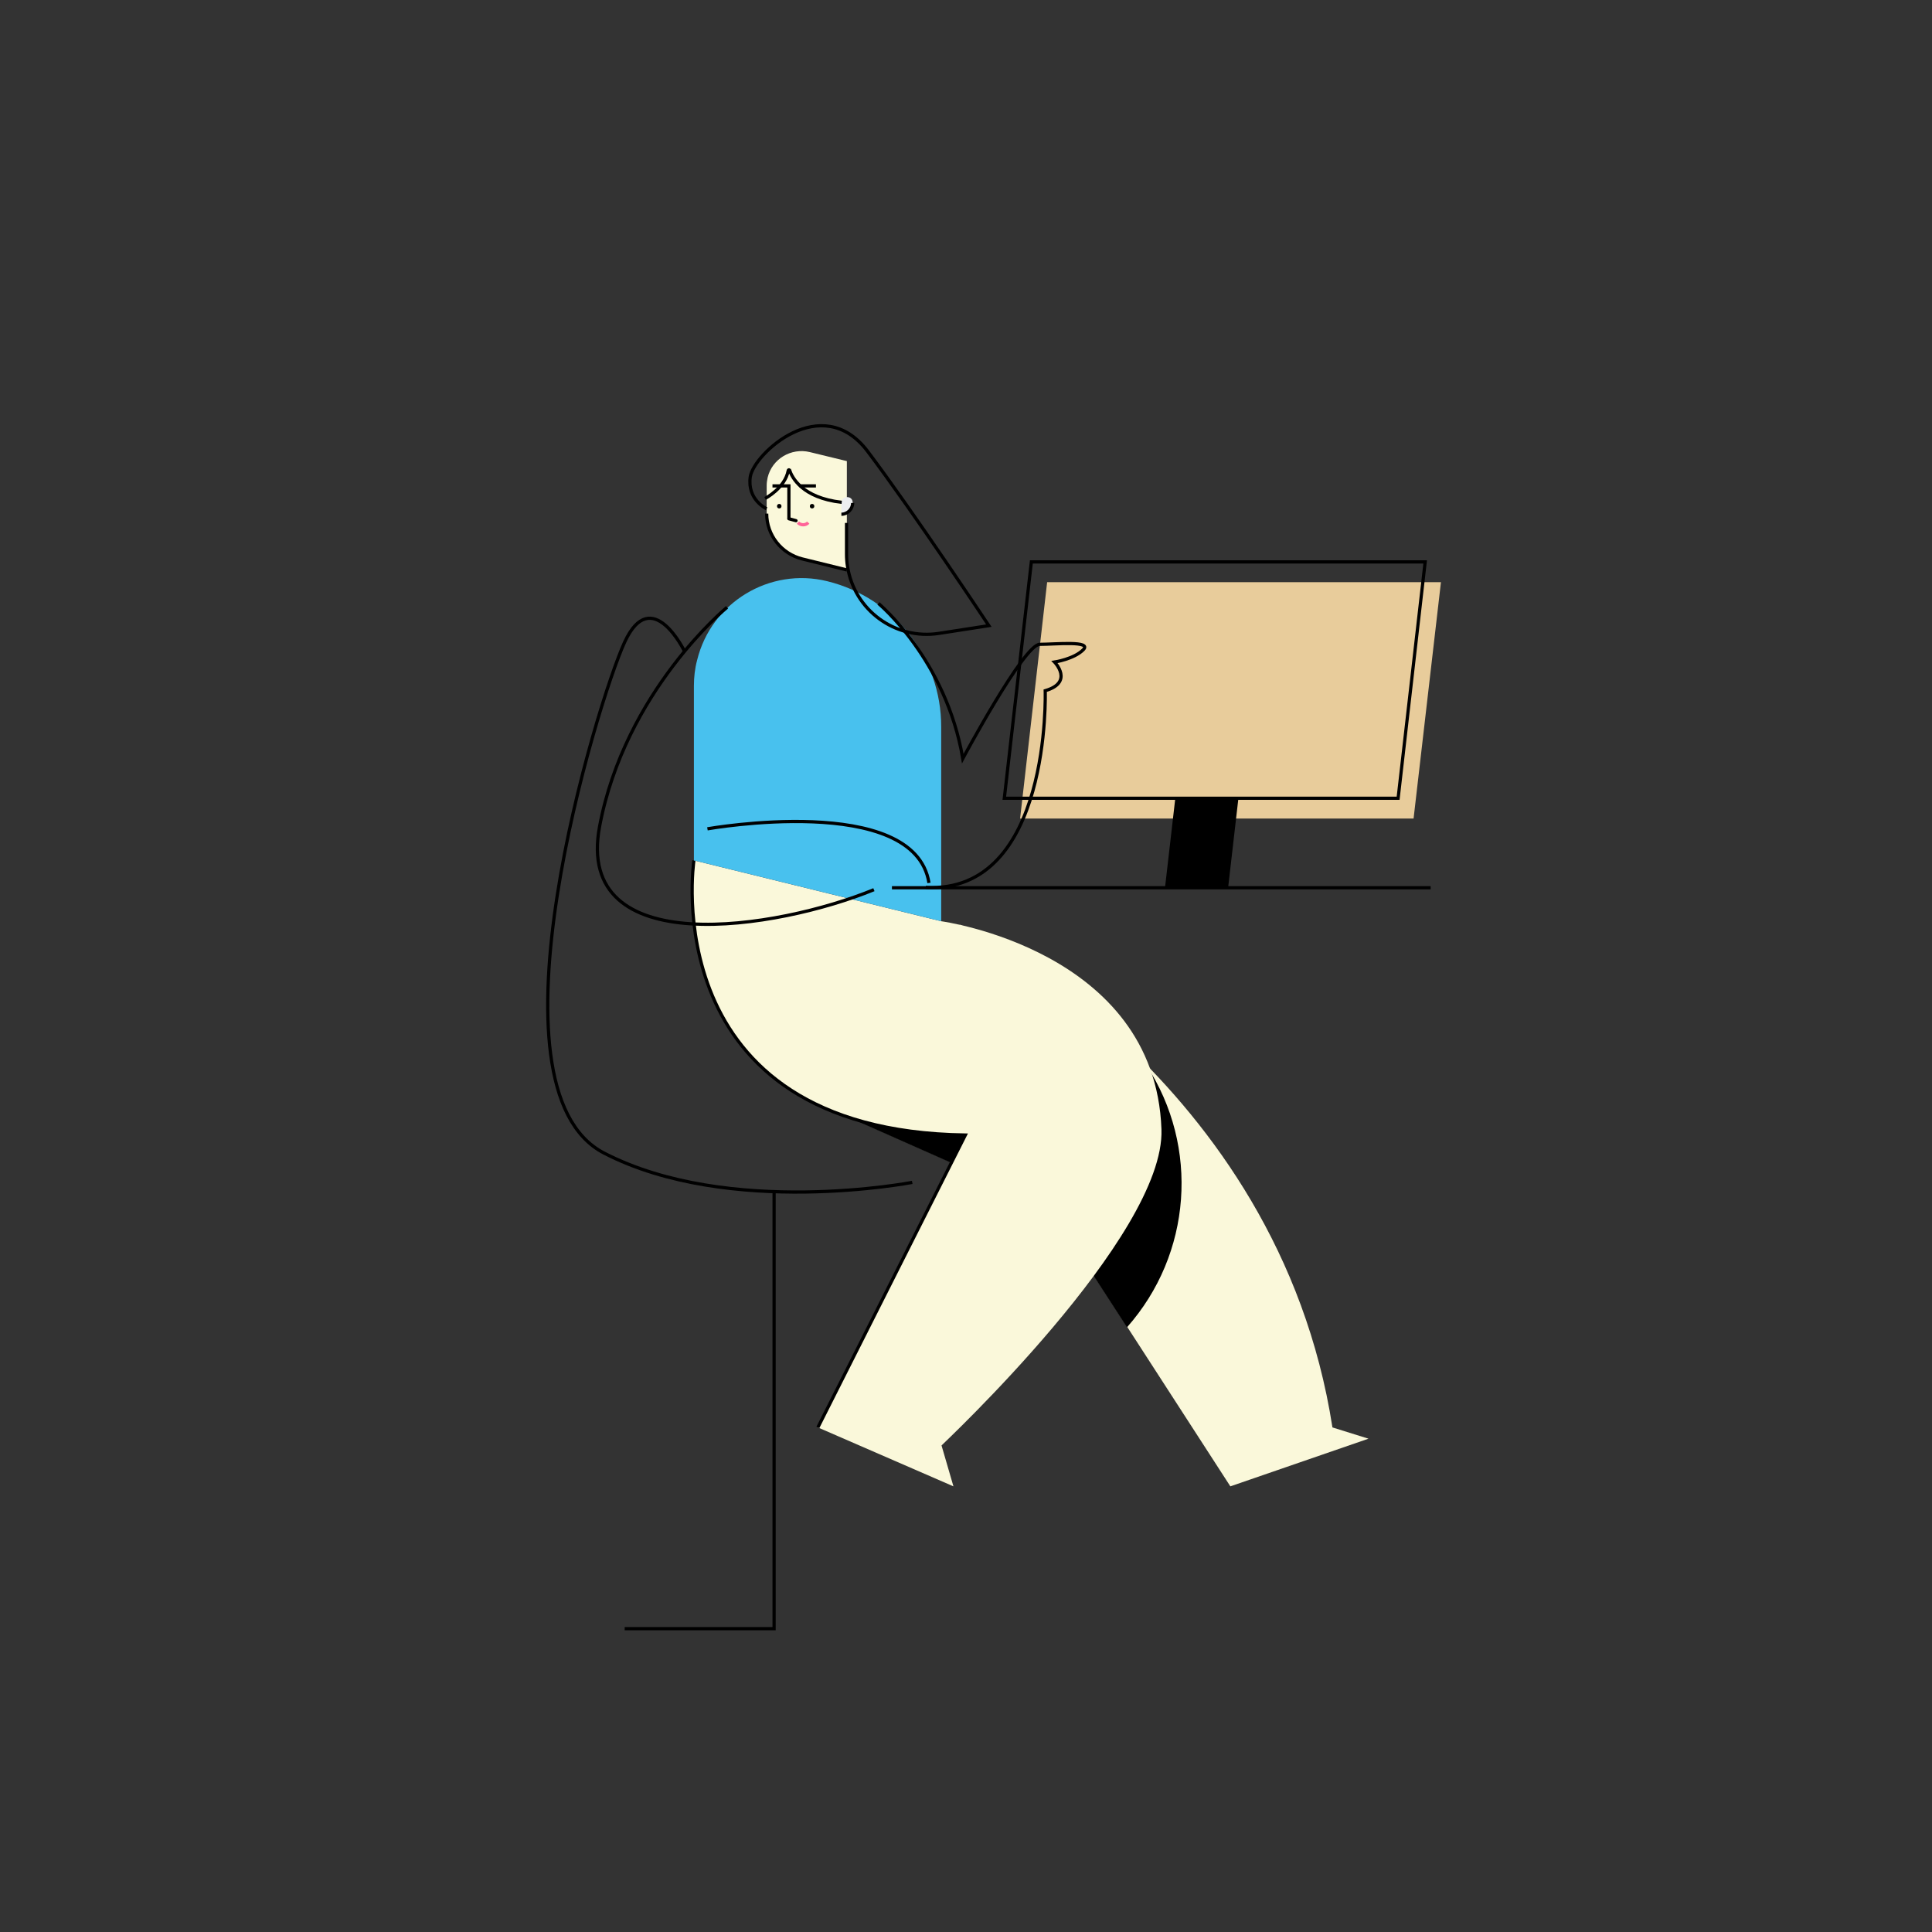 <?xml version="1.0" encoding="utf-8"?>
<!-- Generator: Adobe Illustrator 27.1.0, SVG Export Plug-In . SVG Version: 6.00 Build 0)  -->
<svg version="1.1" xmlns="http://www.w3.org/2000/svg" xmlns:xlink="http://www.w3.org/1999/xlink" x="0px" y="0px"
	 viewBox="0 0 600 600" style="enable-background:new 0 0 600 600;" xml:space="preserve">
<rect x="0" y="0" width="600" height="600" fill="#333333" stroke="none"/>
<style type="text/css">
	.st0{fill:#FAF8DA;}
	.st1{fill:none;stroke:#000000;stroke-miterlimit:10;}
	.st2{fill:#48C1EE;}
	.st3{fill:#EDEEEF;}
	.st4{fill:none;stroke:#FF6498;stroke-miterlimit:10;}
	.st5{fill:none;stroke:#000000;stroke-linecap:round;stroke-miterlimit:10;}
	.st6{fill:#E8CC9B;}
</style>
<g id="Calque_1">
</g>
<g id="Calque_2">
	<path class="st0" d="M413.8,443.3c-16.9-108.9-115.6-156.1-115.6-156.1l-41.1,21.2c-1.4,0,7.7,39,7.7,39l60.9,27l56.4,87.2
		l42.9-14.8L413.8,443.3z"/>
	<path d="M329.1,307c-23.3-11.3-51.1-8.2-71.4,8c2,11.1,7,32.5,7,32.5l60.9,27l24.4,37.7c20.1-22.7,22.6-56,6-81.4
		C347.7,322.2,338.7,314.2,329.1,307L329.1,307z"/>
	<path class="st0" d="M360.7,350.7c-2-55.7-68.4-64.6-68.4-64.6l-76.8-18.9c0,0-12.7,83.9,84.3,85.3l-45.8,90.8l42.1,18.3l-3.7-12.7
		C292.3,448.9,361.9,383.9,360.7,350.7z"/>
	<path class="st1" d="M215.5,267.2c0,0-12.7,83.9,84.3,85.3l-45.8,90.8"/>
	<path class="st2" d="M215.5,213v54.2l76.8,18.9v-60.4c0-21.4-14.6-40.1-35.4-45.2c-17.9-4.4-36,6.6-40.4,24.5
		C215.8,207.6,215.5,210.3,215.5,213L215.5,213z"/>
	<path class="st0" d="M238.1,150.9v8.7c0,6.7,4.6,12.5,11.1,14.1L263,177v-33.8l-11.5-2.8c-5.8-1.4-11.7,2.1-13.1,7.9
		C238.2,149.2,238.1,150,238.1,150.9L238.1,150.9z"/>
	<path class="st1" d="M238.1,159.5c0,6.7,4.6,12.5,11.1,14.1L263,177"/>
	<circle cx="252.2" cy="157.2" r="0.7"/>
	<circle cx="242" cy="157.2" r="0.7"/>
	<path class="st1" d="M245,161.1v-10.2h-5.1"/>
	<path class="st1" d="M253.4,150.9h-5.1"/>
	<path class="st3" d="M261.3,156.1v3.6c1.9,0,3.5-1.6,3.5-3.5l0,0c0-0.1,0-0.2,0-0.3C264.6,153.7,261.3,154,261.3,156.1z"/>
	<g>
		<path class="st1" d="M261.3,159.7c1.9,0,3.5-1.6,3.5-3.5v0"/>
		<path class="st4" d="M247.8,162.3c0.9,0.9,2.4,0.9,3.2,0"/>
		<g>
			<path class="st5" d="M245,161.1l2.2,0.6"/>
			<path class="st1" d="M237.6,154.8c0,0,6.2-3.2,7.2-8.7c0-0.1,0.1-0.2,0.2-0.2c0.1,0,0.1,0.1,0.2,0.1c0.8,2.3,3.9,8.6,16.2,10"/>
			<path class="st1" d="M238.1,158c0,0-6.1-2.7-5.1-9.9c1.1-7.2,22.2-26.7,36.4-8c14.2,18.8,37.7,54.2,37.7,54.2l-15.5,2.4
				c-13.6,2.1-26.3-7.2-28.4-20.8c-0.2-1.2-0.3-2.5-0.3-3.8v-9.7"/>
		</g>
	</g>
	<path class="st6" d="M439,254.2H316.8l8.4-73.4h122.3L439,254.2z"/>
	<path class="st1" d="M434.2,247.9H311.9l8.4-73.4h122.3L434.2,247.9z"/>
	<path d="M381.4,275.7l3.2-27.8H365l-3.2,27.8H381.4z"/>
	<g>
		<path class="st1" d="M277,275.7h167.3"/>
		<path class="st1" d="M225.8,188.6c0,0-31.7,26-39.6,68.1s55.2,31.9,85.2,19.6"/>
		<path class="st1" d="M219.7,257.4c0,0,64.3-11.4,68.8,16.8"/>
		<path class="st1" d="M212.6,202.3c0,0-10.2-21.1-18.6-2.9s-45.3,138.6-6.4,158.7c38.9,20.1,95.7,9.1,95.7,9.1"/>
		<path class="st1" d="M240.4,370.3v135.5H194"/>
	</g>
	<path class="st1" d="M272.8,187.4c0,0,21,17.4,26.2,48.2c0,0,19-35.5,23.9-35.5s16.4-1.2,13.5,1.7c-2.9,2.9-8.9,3.8-8.9,3.8
		s6.1,6.3-2.9,8.9c0,0,2,63.1-37.1,61.1"/>
</g>
</svg>
